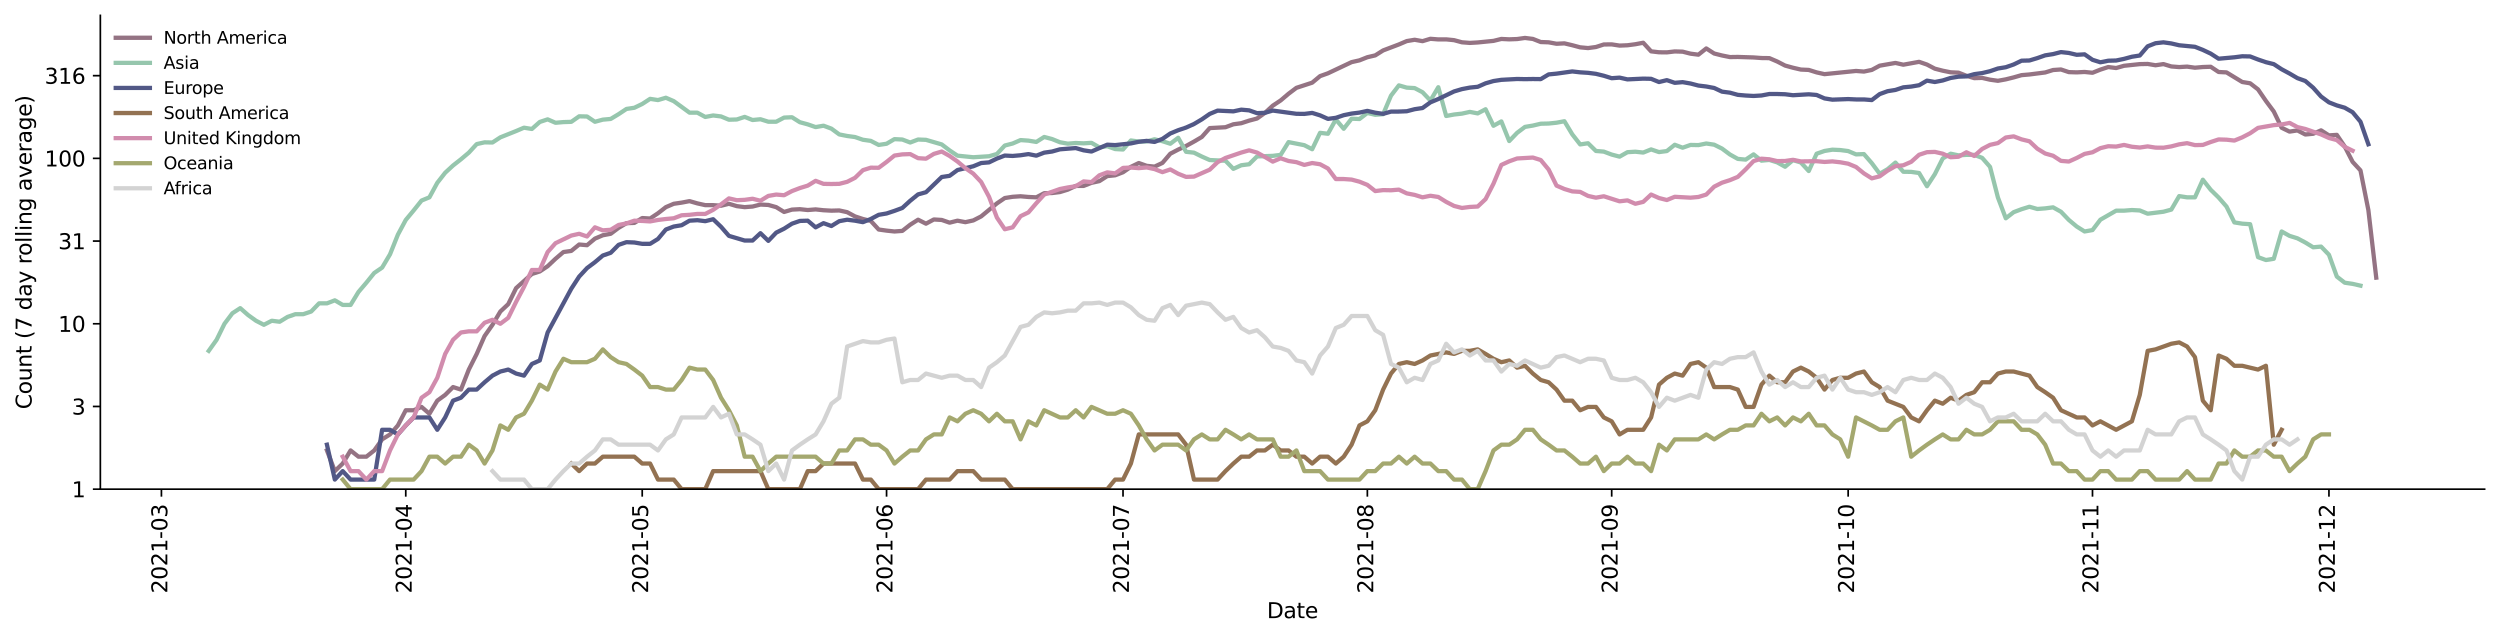<?xml version="1.0" encoding="utf-8" standalone="no"?>
<!DOCTYPE svg PUBLIC "-//W3C//DTD SVG 1.1//EN"
  "http://www.w3.org/Graphics/SVG/1.1/DTD/svg11.dtd">
<svg height="298.621pt" version="1.1" viewBox="0 0 1170.166 298.621" width="1170.166pt" xmlns="http://www.w3.org/2000/svg" xmlns:xlink="http://www.w3.org/1999/xlink">
 <defs>
  <style type="text/css">*{stroke-linecap:butt;stroke-linejoin:round;}</style>
 </defs>
 <g id="figure_1">
  <g id="patch_1">
   <path d="M 0 298.621 
L 1170.166 298.621 
L 1170.166 0 
L 0 0 
z
" style="fill:#ffffff;"/>
  </g>
  <g id="axes_1">
   <g id="patch_2">
    <path d="M 46.966 228.96 
L 1162.966 228.96 
L 1162.966 7.2 
L 46.966 7.2 
z
" style="fill:#ffffff;"/>
   </g>
   <g id="matplotlib.axis_1">
    <g id="xtick_1">
     <g id="line2d_1">
      <defs>
       <path d="M 0 0 
L 0 3.5 
" id="m9a0ddc57cc" style="stroke:#000000;stroke-width:0.8;"/>
      </defs>
      <g>
       <use style="stroke:#000000;stroke-width:0.8;" x="75.557" xlink:href="#m9a0ddc57cc" y="228.96"/>
      </g>
     </g>
     <g id="text_1">
      <!-- 2021-03 -->
      <g transform="translate(78.317 277.743)rotate(-90)scale(0.1 -0.1)">
       <defs>
        <path d="M 1228 531 
L 3431 531 
L 3431 0 
L 469 0 
L 469 531 
Q 828 903 1448 1529 
Q 2069 2156 2228 2338 
Q 2531 2678 2651 2914 
Q 2772 3150 2772 3378 
Q 2772 3750 2511 3984 
Q 2250 4219 1831 4219 
Q 1534 4219 1204 4116 
Q 875 4013 500 3803 
L 500 4441 
Q 881 4594 1212 4672 
Q 1544 4750 1819 4750 
Q 2544 4750 2975 4387 
Q 3406 4025 3406 3419 
Q 3406 3131 3298 2873 
Q 3191 2616 2906 2266 
Q 2828 2175 2409 1742 
Q 1991 1309 1228 531 
z
" id="DejaVuSans-32" transform="scale(0.016)"/>
        <path d="M 2034 4250 
Q 1547 4250 1301 3770 
Q 1056 3291 1056 2328 
Q 1056 1369 1301 889 
Q 1547 409 2034 409 
Q 2525 409 2770 889 
Q 3016 1369 3016 2328 
Q 3016 3291 2770 3770 
Q 2525 4250 2034 4250 
z
M 2034 4750 
Q 2819 4750 3233 4129 
Q 3647 3509 3647 2328 
Q 3647 1150 3233 529 
Q 2819 -91 2034 -91 
Q 1250 -91 836 529 
Q 422 1150 422 2328 
Q 422 3509 836 4129 
Q 1250 4750 2034 4750 
z
" id="DejaVuSans-30" transform="scale(0.016)"/>
        <path d="M 794 531 
L 1825 531 
L 1825 4091 
L 703 3866 
L 703 4441 
L 1819 4666 
L 2450 4666 
L 2450 531 
L 3481 531 
L 3481 0 
L 794 0 
L 794 531 
z
" id="DejaVuSans-31" transform="scale(0.016)"/>
        <path d="M 313 2009 
L 1997 2009 
L 1997 1497 
L 313 1497 
L 313 2009 
z
" id="DejaVuSans-2d" transform="scale(0.016)"/>
        <path d="M 2597 2516 
Q 3050 2419 3304 2112 
Q 3559 1806 3559 1356 
Q 3559 666 3084 287 
Q 2609 -91 1734 -91 
Q 1441 -91 1130 -33 
Q 819 25 488 141 
L 488 750 
Q 750 597 1062 519 
Q 1375 441 1716 441 
Q 2309 441 2620 675 
Q 2931 909 2931 1356 
Q 2931 1769 2642 2001 
Q 2353 2234 1838 2234 
L 1294 2234 
L 1294 2753 
L 1863 2753 
Q 2328 2753 2575 2939 
Q 2822 3125 2822 3475 
Q 2822 3834 2567 4026 
Q 2313 4219 1838 4219 
Q 1578 4219 1281 4162 
Q 984 4106 628 3988 
L 628 4550 
Q 988 4650 1302 4700 
Q 1616 4750 1894 4750 
Q 2613 4750 3031 4423 
Q 3450 4097 3450 3541 
Q 3450 3153 3228 2886 
Q 3006 2619 2597 2516 
z
" id="DejaVuSans-33" transform="scale(0.016)"/>
       </defs>
       <use xlink:href="#DejaVuSans-32"/>
       <use x="63.623" xlink:href="#DejaVuSans-30"/>
       <use x="127.246" xlink:href="#DejaVuSans-32"/>
       <use x="190.869" xlink:href="#DejaVuSans-31"/>
       <use x="254.492" xlink:href="#DejaVuSans-2d"/>
       <use x="290.576" xlink:href="#DejaVuSans-30"/>
       <use x="354.199" xlink:href="#DejaVuSans-33"/>
      </g>
     </g>
    </g>
    <g id="xtick_2">
     <g id="line2d_2">
      <g>
       <use style="stroke:#000000;stroke-width:0.8;" x="189.924" xlink:href="#m9a0ddc57cc" y="228.96"/>
      </g>
     </g>
     <g id="text_2">
      <!-- 2021-04 -->
      <g transform="translate(192.684 277.743)rotate(-90)scale(0.1 -0.1)">
       <defs>
        <path d="M 2419 4116 
L 825 1625 
L 2419 1625 
L 2419 4116 
z
M 2253 4666 
L 3047 4666 
L 3047 1625 
L 3713 1625 
L 3713 1100 
L 3047 1100 
L 3047 0 
L 2419 0 
L 2419 1100 
L 313 1100 
L 313 1709 
L 2253 4666 
z
" id="DejaVuSans-34" transform="scale(0.016)"/>
       </defs>
       <use xlink:href="#DejaVuSans-32"/>
       <use x="63.623" xlink:href="#DejaVuSans-30"/>
       <use x="127.246" xlink:href="#DejaVuSans-32"/>
       <use x="190.869" xlink:href="#DejaVuSans-31"/>
       <use x="254.492" xlink:href="#DejaVuSans-2d"/>
       <use x="290.576" xlink:href="#DejaVuSans-30"/>
       <use x="354.199" xlink:href="#DejaVuSans-34"/>
      </g>
     </g>
    </g>
    <g id="xtick_3">
     <g id="line2d_3">
      <g>
       <use style="stroke:#000000;stroke-width:0.8;" x="300.602" xlink:href="#m9a0ddc57cc" y="228.96"/>
      </g>
     </g>
     <g id="text_3">
      <!-- 2021-05 -->
      <g transform="translate(303.361 277.743)rotate(-90)scale(0.1 -0.1)">
       <defs>
        <path d="M 691 4666 
L 3169 4666 
L 3169 4134 
L 1269 4134 
L 1269 2991 
Q 1406 3038 1543 3061 
Q 1681 3084 1819 3084 
Q 2600 3084 3056 2656 
Q 3513 2228 3513 1497 
Q 3513 744 3044 326 
Q 2575 -91 1722 -91 
Q 1428 -91 1123 -41 
Q 819 9 494 109 
L 494 744 
Q 775 591 1075 516 
Q 1375 441 1709 441 
Q 2250 441 2565 725 
Q 2881 1009 2881 1497 
Q 2881 1984 2565 2268 
Q 2250 2553 1709 2553 
Q 1456 2553 1204 2497 
Q 953 2441 691 2322 
L 691 4666 
z
" id="DejaVuSans-35" transform="scale(0.016)"/>
       </defs>
       <use xlink:href="#DejaVuSans-32"/>
       <use x="63.623" xlink:href="#DejaVuSans-30"/>
       <use x="127.246" xlink:href="#DejaVuSans-32"/>
       <use x="190.869" xlink:href="#DejaVuSans-31"/>
       <use x="254.492" xlink:href="#DejaVuSans-2d"/>
       <use x="290.576" xlink:href="#DejaVuSans-30"/>
       <use x="354.199" xlink:href="#DejaVuSans-35"/>
      </g>
     </g>
    </g>
    <g id="xtick_4">
     <g id="line2d_4">
      <g>
       <use style="stroke:#000000;stroke-width:0.8;" x="414.969" xlink:href="#m9a0ddc57cc" y="228.96"/>
      </g>
     </g>
     <g id="text_4">
      <!-- 2021-06 -->
      <g transform="translate(417.728 277.743)rotate(-90)scale(0.1 -0.1)">
       <defs>
        <path d="M 2113 2584 
Q 1688 2584 1439 2293 
Q 1191 2003 1191 1497 
Q 1191 994 1439 701 
Q 1688 409 2113 409 
Q 2538 409 2786 701 
Q 3034 994 3034 1497 
Q 3034 2003 2786 2293 
Q 2538 2584 2113 2584 
z
M 3366 4563 
L 3366 3988 
Q 3128 4100 2886 4159 
Q 2644 4219 2406 4219 
Q 1781 4219 1451 3797 
Q 1122 3375 1075 2522 
Q 1259 2794 1537 2939 
Q 1816 3084 2150 3084 
Q 2853 3084 3261 2657 
Q 3669 2231 3669 1497 
Q 3669 778 3244 343 
Q 2819 -91 2113 -91 
Q 1303 -91 875 529 
Q 447 1150 447 2328 
Q 447 3434 972 4092 
Q 1497 4750 2381 4750 
Q 2619 4750 2861 4703 
Q 3103 4656 3366 4563 
z
" id="DejaVuSans-36" transform="scale(0.016)"/>
       </defs>
       <use xlink:href="#DejaVuSans-32"/>
       <use x="63.623" xlink:href="#DejaVuSans-30"/>
       <use x="127.246" xlink:href="#DejaVuSans-32"/>
       <use x="190.869" xlink:href="#DejaVuSans-31"/>
       <use x="254.492" xlink:href="#DejaVuSans-2d"/>
       <use x="290.576" xlink:href="#DejaVuSans-30"/>
       <use x="354.199" xlink:href="#DejaVuSans-36"/>
      </g>
     </g>
    </g>
    <g id="xtick_5">
     <g id="line2d_5">
      <g>
       <use style="stroke:#000000;stroke-width:0.8;" x="525.647" xlink:href="#m9a0ddc57cc" y="228.96"/>
      </g>
     </g>
     <g id="text_5">
      <!-- 2021-07 -->
      <g transform="translate(528.406 277.743)rotate(-90)scale(0.1 -0.1)">
       <defs>
        <path d="M 525 4666 
L 3525 4666 
L 3525 4397 
L 1831 0 
L 1172 0 
L 2766 4134 
L 525 4134 
L 525 4666 
z
" id="DejaVuSans-37" transform="scale(0.016)"/>
       </defs>
       <use xlink:href="#DejaVuSans-32"/>
       <use x="63.623" xlink:href="#DejaVuSans-30"/>
       <use x="127.246" xlink:href="#DejaVuSans-32"/>
       <use x="190.869" xlink:href="#DejaVuSans-31"/>
       <use x="254.492" xlink:href="#DejaVuSans-2d"/>
       <use x="290.576" xlink:href="#DejaVuSans-30"/>
       <use x="354.199" xlink:href="#DejaVuSans-37"/>
      </g>
     </g>
    </g>
    <g id="xtick_6">
     <g id="line2d_6">
      <g>
       <use style="stroke:#000000;stroke-width:0.8;" x="640.014" xlink:href="#m9a0ddc57cc" y="228.96"/>
      </g>
     </g>
     <g id="text_6">
      <!-- 2021-08 -->
      <g transform="translate(642.773 277.743)rotate(-90)scale(0.1 -0.1)">
       <defs>
        <path d="M 2034 2216 
Q 1584 2216 1326 1975 
Q 1069 1734 1069 1313 
Q 1069 891 1326 650 
Q 1584 409 2034 409 
Q 2484 409 2743 651 
Q 3003 894 3003 1313 
Q 3003 1734 2745 1975 
Q 2488 2216 2034 2216 
z
M 1403 2484 
Q 997 2584 770 2862 
Q 544 3141 544 3541 
Q 544 4100 942 4425 
Q 1341 4750 2034 4750 
Q 2731 4750 3128 4425 
Q 3525 4100 3525 3541 
Q 3525 3141 3298 2862 
Q 3072 2584 2669 2484 
Q 3125 2378 3379 2068 
Q 3634 1759 3634 1313 
Q 3634 634 3220 271 
Q 2806 -91 2034 -91 
Q 1263 -91 848 271 
Q 434 634 434 1313 
Q 434 1759 690 2068 
Q 947 2378 1403 2484 
z
M 1172 3481 
Q 1172 3119 1398 2916 
Q 1625 2713 2034 2713 
Q 2441 2713 2670 2916 
Q 2900 3119 2900 3481 
Q 2900 3844 2670 4047 
Q 2441 4250 2034 4250 
Q 1625 4250 1398 4047 
Q 1172 3844 1172 3481 
z
" id="DejaVuSans-38" transform="scale(0.016)"/>
       </defs>
       <use xlink:href="#DejaVuSans-32"/>
       <use x="63.623" xlink:href="#DejaVuSans-30"/>
       <use x="127.246" xlink:href="#DejaVuSans-32"/>
       <use x="190.869" xlink:href="#DejaVuSans-31"/>
       <use x="254.492" xlink:href="#DejaVuSans-2d"/>
       <use x="290.576" xlink:href="#DejaVuSans-30"/>
       <use x="354.199" xlink:href="#DejaVuSans-38"/>
      </g>
     </g>
    </g>
    <g id="xtick_7">
     <g id="line2d_7">
      <g>
       <use style="stroke:#000000;stroke-width:0.8;" x="754.381" xlink:href="#m9a0ddc57cc" y="228.96"/>
      </g>
     </g>
     <g id="text_7">
      <!-- 2021-09 -->
      <g transform="translate(757.14 277.743)rotate(-90)scale(0.1 -0.1)">
       <defs>
        <path d="M 703 97 
L 703 672 
Q 941 559 1184 500 
Q 1428 441 1663 441 
Q 2288 441 2617 861 
Q 2947 1281 2994 2138 
Q 2813 1869 2534 1725 
Q 2256 1581 1919 1581 
Q 1219 1581 811 2004 
Q 403 2428 403 3163 
Q 403 3881 828 4315 
Q 1253 4750 1959 4750 
Q 2769 4750 3195 4129 
Q 3622 3509 3622 2328 
Q 3622 1225 3098 567 
Q 2575 -91 1691 -91 
Q 1453 -91 1209 -44 
Q 966 3 703 97 
z
M 1959 2075 
Q 2384 2075 2632 2365 
Q 2881 2656 2881 3163 
Q 2881 3666 2632 3958 
Q 2384 4250 1959 4250 
Q 1534 4250 1286 3958 
Q 1038 3666 1038 3163 
Q 1038 2656 1286 2365 
Q 1534 2075 1959 2075 
z
" id="DejaVuSans-39" transform="scale(0.016)"/>
       </defs>
       <use xlink:href="#DejaVuSans-32"/>
       <use x="63.623" xlink:href="#DejaVuSans-30"/>
       <use x="127.246" xlink:href="#DejaVuSans-32"/>
       <use x="190.869" xlink:href="#DejaVuSans-31"/>
       <use x="254.492" xlink:href="#DejaVuSans-2d"/>
       <use x="290.576" xlink:href="#DejaVuSans-30"/>
       <use x="354.199" xlink:href="#DejaVuSans-39"/>
      </g>
     </g>
    </g>
    <g id="xtick_8">
     <g id="line2d_8">
      <g>
       <use style="stroke:#000000;stroke-width:0.8;" x="865.058" xlink:href="#m9a0ddc57cc" y="228.96"/>
      </g>
     </g>
     <g id="text_8">
      <!-- 2021-10 -->
      <g transform="translate(867.818 277.743)rotate(-90)scale(0.1 -0.1)">
       <use xlink:href="#DejaVuSans-32"/>
       <use x="63.623" xlink:href="#DejaVuSans-30"/>
       <use x="127.246" xlink:href="#DejaVuSans-32"/>
       <use x="190.869" xlink:href="#DejaVuSans-31"/>
       <use x="254.492" xlink:href="#DejaVuSans-2d"/>
       <use x="290.576" xlink:href="#DejaVuSans-31"/>
       <use x="354.199" xlink:href="#DejaVuSans-30"/>
      </g>
     </g>
    </g>
    <g id="xtick_9">
     <g id="line2d_9">
      <g>
       <use style="stroke:#000000;stroke-width:0.8;" x="979.425" xlink:href="#m9a0ddc57cc" y="228.96"/>
      </g>
     </g>
     <g id="text_9">
      <!-- 2021-11 -->
      <g transform="translate(982.185 277.743)rotate(-90)scale(0.1 -0.1)">
       <use xlink:href="#DejaVuSans-32"/>
       <use x="63.623" xlink:href="#DejaVuSans-30"/>
       <use x="127.246" xlink:href="#DejaVuSans-32"/>
       <use x="190.869" xlink:href="#DejaVuSans-31"/>
       <use x="254.492" xlink:href="#DejaVuSans-2d"/>
       <use x="290.576" xlink:href="#DejaVuSans-31"/>
       <use x="354.199" xlink:href="#DejaVuSans-31"/>
      </g>
     </g>
    </g>
    <g id="xtick_10">
     <g id="line2d_10">
      <g>
       <use style="stroke:#000000;stroke-width:0.8;" x="1090.103" xlink:href="#m9a0ddc57cc" y="228.96"/>
      </g>
     </g>
     <g id="text_10">
      <!-- 2021-12 -->
      <g transform="translate(1092.862 277.743)rotate(-90)scale(0.1 -0.1)">
       <use xlink:href="#DejaVuSans-32"/>
       <use x="63.623" xlink:href="#DejaVuSans-30"/>
       <use x="127.246" xlink:href="#DejaVuSans-32"/>
       <use x="190.869" xlink:href="#DejaVuSans-31"/>
       <use x="254.492" xlink:href="#DejaVuSans-2d"/>
       <use x="290.576" xlink:href="#DejaVuSans-31"/>
       <use x="354.199" xlink:href="#DejaVuSans-32"/>
      </g>
     </g>
    </g>
    <g id="text_11">
     <!-- Date -->
     <g transform="translate(593.015 289.341)scale(0.1 -0.1)">
      <defs>
       <path d="M 1259 4147 
L 1259 519 
L 2022 519 
Q 2988 519 3436 956 
Q 3884 1394 3884 2338 
Q 3884 3275 3436 3711 
Q 2988 4147 2022 4147 
L 1259 4147 
z
M 628 4666 
L 1925 4666 
Q 3281 4666 3915 4102 
Q 4550 3538 4550 2338 
Q 4550 1131 3912 565 
Q 3275 0 1925 0 
L 628 0 
L 628 4666 
z
" id="DejaVuSans-44" transform="scale(0.016)"/>
       <path d="M 2194 1759 
Q 1497 1759 1228 1600 
Q 959 1441 959 1056 
Q 959 750 1161 570 
Q 1363 391 1709 391 
Q 2188 391 2477 730 
Q 2766 1069 2766 1631 
L 2766 1759 
L 2194 1759 
z
M 3341 1997 
L 3341 0 
L 2766 0 
L 2766 531 
Q 2569 213 2275 61 
Q 1981 -91 1556 -91 
Q 1019 -91 701 211 
Q 384 513 384 1019 
Q 384 1609 779 1909 
Q 1175 2209 1959 2209 
L 2766 2209 
L 2766 2266 
Q 2766 2663 2505 2880 
Q 2244 3097 1772 3097 
Q 1472 3097 1187 3025 
Q 903 2953 641 2809 
L 641 3341 
Q 956 3463 1253 3523 
Q 1550 3584 1831 3584 
Q 2591 3584 2966 3190 
Q 3341 2797 3341 1997 
z
" id="DejaVuSans-61" transform="scale(0.016)"/>
       <path d="M 1172 4494 
L 1172 3500 
L 2356 3500 
L 2356 3053 
L 1172 3053 
L 1172 1153 
Q 1172 725 1289 603 
Q 1406 481 1766 481 
L 2356 481 
L 2356 0 
L 1766 0 
Q 1100 0 847 248 
Q 594 497 594 1153 
L 594 3053 
L 172 3053 
L 172 3500 
L 594 3500 
L 594 4494 
L 1172 4494 
z
" id="DejaVuSans-74" transform="scale(0.016)"/>
       <path d="M 3597 1894 
L 3597 1613 
L 953 1613 
Q 991 1019 1311 708 
Q 1631 397 2203 397 
Q 2534 397 2845 478 
Q 3156 559 3463 722 
L 3463 178 
Q 3153 47 2828 -22 
Q 2503 -91 2169 -91 
Q 1331 -91 842 396 
Q 353 884 353 1716 
Q 353 2575 817 3079 
Q 1281 3584 2069 3584 
Q 2775 3584 3186 3129 
Q 3597 2675 3597 1894 
z
M 3022 2063 
Q 3016 2534 2758 2815 
Q 2500 3097 2075 3097 
Q 1594 3097 1305 2825 
Q 1016 2553 972 2059 
L 3022 2063 
z
" id="DejaVuSans-65" transform="scale(0.016)"/>
      </defs>
      <use xlink:href="#DejaVuSans-44"/>
      <use x="77.002" xlink:href="#DejaVuSans-61"/>
      <use x="138.281" xlink:href="#DejaVuSans-74"/>
      <use x="177.49" xlink:href="#DejaVuSans-65"/>
     </g>
    </g>
   </g>
   <g id="matplotlib.axis_2">
    <g id="ytick_1">
     <g id="line2d_11">
      <defs>
       <path d="M 0 0 
L -3.5 0 
" id="m74d56780b6" style="stroke:#000000;stroke-width:0.8;"/>
      </defs>
      <g>
       <use style="stroke:#000000;stroke-width:0.8;" x="46.966" xlink:href="#m74d56780b6" y="228.96"/>
      </g>
     </g>
     <g id="text_12">
      <!-- 1 -->
      <g transform="translate(33.603 232.759)scale(0.1 -0.1)">
       <use xlink:href="#DejaVuSans-31"/>
      </g>
     </g>
    </g>
    <g id="ytick_2">
     <g id="line2d_12">
      <g>
       <use style="stroke:#000000;stroke-width:0.8;" x="46.966" xlink:href="#m74d56780b6" y="190.252"/>
      </g>
     </g>
     <g id="text_13">
      <!-- 3 -->
      <g transform="translate(33.603 194.051)scale(0.1 -0.1)">
       <use xlink:href="#DejaVuSans-33"/>
      </g>
     </g>
    </g>
    <g id="ytick_3">
     <g id="line2d_13">
      <g>
       <use style="stroke:#000000;stroke-width:0.8;" x="46.966" xlink:href="#m74d56780b6" y="151.544"/>
      </g>
     </g>
     <g id="text_14">
      <!-- 10 -->
      <g transform="translate(27.241 155.343)scale(0.1 -0.1)">
       <use xlink:href="#DejaVuSans-31"/>
       <use x="63.623" xlink:href="#DejaVuSans-30"/>
      </g>
     </g>
    </g>
    <g id="ytick_4">
     <g id="line2d_14">
      <g>
       <use style="stroke:#000000;stroke-width:0.8;" x="46.966" xlink:href="#m74d56780b6" y="112.836"/>
      </g>
     </g>
     <g id="text_15">
      <!-- 31 -->
      <g transform="translate(27.241 116.635)scale(0.1 -0.1)">
       <use xlink:href="#DejaVuSans-33"/>
       <use x="63.623" xlink:href="#DejaVuSans-31"/>
      </g>
     </g>
    </g>
    <g id="ytick_5">
     <g id="line2d_15">
      <g>
       <use style="stroke:#000000;stroke-width:0.8;" x="46.966" xlink:href="#m74d56780b6" y="74.128"/>
      </g>
     </g>
     <g id="text_16">
      <!-- 100 -->
      <g transform="translate(20.878 77.927)scale(0.1 -0.1)">
       <use xlink:href="#DejaVuSans-31"/>
       <use x="63.623" xlink:href="#DejaVuSans-30"/>
       <use x="127.246" xlink:href="#DejaVuSans-30"/>
      </g>
     </g>
    </g>
    <g id="ytick_6">
     <g id="line2d_16">
      <g>
       <use style="stroke:#000000;stroke-width:0.8;" x="46.966" xlink:href="#m74d56780b6" y="35.42"/>
      </g>
     </g>
     <g id="text_17">
      <!-- 316 -->
      <g transform="translate(20.878 39.219)scale(0.1 -0.1)">
       <use xlink:href="#DejaVuSans-33"/>
       <use x="63.623" xlink:href="#DejaVuSans-31"/>
       <use x="127.246" xlink:href="#DejaVuSans-36"/>
      </g>
     </g>
    </g>
    <g id="text_18">
     <!-- Count (7 day rolling average) -->
     <g transform="translate(14.798 191.548)rotate(-90)scale(0.1 -0.1)">
      <defs>
       <path d="M 4122 4306 
L 4122 3641 
Q 3803 3938 3442 4084 
Q 3081 4231 2675 4231 
Q 1875 4231 1450 3742 
Q 1025 3253 1025 2328 
Q 1025 1406 1450 917 
Q 1875 428 2675 428 
Q 3081 428 3442 575 
Q 3803 722 4122 1019 
L 4122 359 
Q 3791 134 3420 21 
Q 3050 -91 2638 -91 
Q 1578 -91 968 557 
Q 359 1206 359 2328 
Q 359 3453 968 4101 
Q 1578 4750 2638 4750 
Q 3056 4750 3426 4639 
Q 3797 4528 4122 4306 
z
" id="DejaVuSans-43" transform="scale(0.016)"/>
       <path d="M 1959 3097 
Q 1497 3097 1228 2736 
Q 959 2375 959 1747 
Q 959 1119 1226 758 
Q 1494 397 1959 397 
Q 2419 397 2687 759 
Q 2956 1122 2956 1747 
Q 2956 2369 2687 2733 
Q 2419 3097 1959 3097 
z
M 1959 3584 
Q 2709 3584 3137 3096 
Q 3566 2609 3566 1747 
Q 3566 888 3137 398 
Q 2709 -91 1959 -91 
Q 1206 -91 779 398 
Q 353 888 353 1747 
Q 353 2609 779 3096 
Q 1206 3584 1959 3584 
z
" id="DejaVuSans-6f" transform="scale(0.016)"/>
       <path d="M 544 1381 
L 544 3500 
L 1119 3500 
L 1119 1403 
Q 1119 906 1312 657 
Q 1506 409 1894 409 
Q 2359 409 2629 706 
Q 2900 1003 2900 1516 
L 2900 3500 
L 3475 3500 
L 3475 0 
L 2900 0 
L 2900 538 
Q 2691 219 2414 64 
Q 2138 -91 1772 -91 
Q 1169 -91 856 284 
Q 544 659 544 1381 
z
M 1991 3584 
L 1991 3584 
z
" id="DejaVuSans-75" transform="scale(0.016)"/>
       <path d="M 3513 2113 
L 3513 0 
L 2938 0 
L 2938 2094 
Q 2938 2591 2744 2837 
Q 2550 3084 2163 3084 
Q 1697 3084 1428 2787 
Q 1159 2491 1159 1978 
L 1159 0 
L 581 0 
L 581 3500 
L 1159 3500 
L 1159 2956 
Q 1366 3272 1645 3428 
Q 1925 3584 2291 3584 
Q 2894 3584 3203 3211 
Q 3513 2838 3513 2113 
z
" id="DejaVuSans-6e" transform="scale(0.016)"/>
       <path id="DejaVuSans-20" transform="scale(0.016)"/>
       <path d="M 1984 4856 
Q 1566 4138 1362 3434 
Q 1159 2731 1159 2009 
Q 1159 1288 1364 580 
Q 1569 -128 1984 -844 
L 1484 -844 
Q 1016 -109 783 600 
Q 550 1309 550 2009 
Q 550 2706 781 3412 
Q 1013 4119 1484 4856 
L 1984 4856 
z
" id="DejaVuSans-28" transform="scale(0.016)"/>
       <path d="M 2906 2969 
L 2906 4863 
L 3481 4863 
L 3481 0 
L 2906 0 
L 2906 525 
Q 2725 213 2448 61 
Q 2172 -91 1784 -91 
Q 1150 -91 751 415 
Q 353 922 353 1747 
Q 353 2572 751 3078 
Q 1150 3584 1784 3584 
Q 2172 3584 2448 3432 
Q 2725 3281 2906 2969 
z
M 947 1747 
Q 947 1113 1208 752 
Q 1469 391 1925 391 
Q 2381 391 2643 752 
Q 2906 1113 2906 1747 
Q 2906 2381 2643 2742 
Q 2381 3103 1925 3103 
Q 1469 3103 1208 2742 
Q 947 2381 947 1747 
z
" id="DejaVuSans-64" transform="scale(0.016)"/>
       <path d="M 2059 -325 
Q 1816 -950 1584 -1140 
Q 1353 -1331 966 -1331 
L 506 -1331 
L 506 -850 
L 844 -850 
Q 1081 -850 1212 -737 
Q 1344 -625 1503 -206 
L 1606 56 
L 191 3500 
L 800 3500 
L 1894 763 
L 2988 3500 
L 3597 3500 
L 2059 -325 
z
" id="DejaVuSans-79" transform="scale(0.016)"/>
       <path d="M 2631 2963 
Q 2534 3019 2420 3045 
Q 2306 3072 2169 3072 
Q 1681 3072 1420 2755 
Q 1159 2438 1159 1844 
L 1159 0 
L 581 0 
L 581 3500 
L 1159 3500 
L 1159 2956 
Q 1341 3275 1631 3429 
Q 1922 3584 2338 3584 
Q 2397 3584 2469 3576 
Q 2541 3569 2628 3553 
L 2631 2963 
z
" id="DejaVuSans-72" transform="scale(0.016)"/>
       <path d="M 603 4863 
L 1178 4863 
L 1178 0 
L 603 0 
L 603 4863 
z
" id="DejaVuSans-6c" transform="scale(0.016)"/>
       <path d="M 603 3500 
L 1178 3500 
L 1178 0 
L 603 0 
L 603 3500 
z
M 603 4863 
L 1178 4863 
L 1178 4134 
L 603 4134 
L 603 4863 
z
" id="DejaVuSans-69" transform="scale(0.016)"/>
       <path d="M 2906 1791 
Q 2906 2416 2648 2759 
Q 2391 3103 1925 3103 
Q 1463 3103 1205 2759 
Q 947 2416 947 1791 
Q 947 1169 1205 825 
Q 1463 481 1925 481 
Q 2391 481 2648 825 
Q 2906 1169 2906 1791 
z
M 3481 434 
Q 3481 -459 3084 -895 
Q 2688 -1331 1869 -1331 
Q 1566 -1331 1297 -1286 
Q 1028 -1241 775 -1147 
L 775 -588 
Q 1028 -725 1275 -790 
Q 1522 -856 1778 -856 
Q 2344 -856 2625 -561 
Q 2906 -266 2906 331 
L 2906 616 
Q 2728 306 2450 153 
Q 2172 0 1784 0 
Q 1141 0 747 490 
Q 353 981 353 1791 
Q 353 2603 747 3093 
Q 1141 3584 1784 3584 
Q 2172 3584 2450 3431 
Q 2728 3278 2906 2969 
L 2906 3500 
L 3481 3500 
L 3481 434 
z
" id="DejaVuSans-67" transform="scale(0.016)"/>
       <path d="M 191 3500 
L 800 3500 
L 1894 563 
L 2988 3500 
L 3597 3500 
L 2284 0 
L 1503 0 
L 191 3500 
z
" id="DejaVuSans-76" transform="scale(0.016)"/>
       <path d="M 513 4856 
L 1013 4856 
Q 1481 4119 1714 3412 
Q 1947 2706 1947 2009 
Q 1947 1309 1714 600 
Q 1481 -109 1013 -844 
L 513 -844 
Q 928 -128 1133 580 
Q 1338 1288 1338 2009 
Q 1338 2731 1133 3434 
Q 928 4138 513 4856 
z
" id="DejaVuSans-29" transform="scale(0.016)"/>
      </defs>
      <use xlink:href="#DejaVuSans-43"/>
      <use x="69.824" xlink:href="#DejaVuSans-6f"/>
      <use x="131.006" xlink:href="#DejaVuSans-75"/>
      <use x="194.385" xlink:href="#DejaVuSans-6e"/>
      <use x="257.764" xlink:href="#DejaVuSans-74"/>
      <use x="296.973" xlink:href="#DejaVuSans-20"/>
      <use x="328.76" xlink:href="#DejaVuSans-28"/>
      <use x="367.773" xlink:href="#DejaVuSans-37"/>
      <use x="431.396" xlink:href="#DejaVuSans-20"/>
      <use x="463.184" xlink:href="#DejaVuSans-64"/>
      <use x="526.66" xlink:href="#DejaVuSans-61"/>
      <use x="587.939" xlink:href="#DejaVuSans-79"/>
      <use x="647.119" xlink:href="#DejaVuSans-20"/>
      <use x="678.906" xlink:href="#DejaVuSans-72"/>
      <use x="717.77" xlink:href="#DejaVuSans-6f"/>
      <use x="778.951" xlink:href="#DejaVuSans-6c"/>
      <use x="806.734" xlink:href="#DejaVuSans-6c"/>
      <use x="834.518" xlink:href="#DejaVuSans-69"/>
      <use x="862.301" xlink:href="#DejaVuSans-6e"/>
      <use x="925.68" xlink:href="#DejaVuSans-67"/>
      <use x="989.156" xlink:href="#DejaVuSans-20"/>
      <use x="1020.943" xlink:href="#DejaVuSans-61"/>
      <use x="1082.223" xlink:href="#DejaVuSans-76"/>
      <use x="1141.402" xlink:href="#DejaVuSans-65"/>
      <use x="1202.926" xlink:href="#DejaVuSans-72"/>
      <use x="1244.039" xlink:href="#DejaVuSans-61"/>
      <use x="1305.318" xlink:href="#DejaVuSans-67"/>
      <use x="1368.795" xlink:href="#DejaVuSans-65"/>
      <use x="1430.318" xlink:href="#DejaVuSans-29"/>
     </g>
    </g>
   </g>
   <g id="line2d_17">
    <path clip-path="url(#p77b3983a39)" d="M 153.032 210.838 
L 156.721 220.51 
L 160.41 216.968 
L 164.1 210.838 
L 167.789 213.764 
L 171.478 213.764 
L 175.167 210.838 
L 178.857 205.655 
L 182.546 203.336 
L 186.235 199.128 
L 189.924 192.023 
L 193.614 192.023 
L 197.303 190.459 
L 200.992 193.664 
L 204.681 187.534 
L 208.371 184.843 
L 212.06 181.171 
L 215.749 182.351 
L 219.438 172.98 
L 223.128 165.66 
L 226.817 157.292 
L 230.506 152.028 
L 234.195 145.817 
L 237.885 142.356 
L 241.574 134.853 
L 248.952 128.24 
L 252.642 127.06 
L 256.331 124.601 
L 260.02 121.124 
L 263.709 117.972 
L 267.399 117.446 
L 271.088 114.448 
L 274.777 114.768 
L 278.466 111.695 
L 282.156 110.118 
L 285.845 109.425 
L 289.534 106.66 
L 293.223 104.458 
L 296.913 104.34 
L 300.602 102.06 
L 304.291 102.281 
L 307.981 99.821 
L 311.67 96.956 
L 315.359 95.383 
L 319.048 94.845 
L 322.738 94.141 
L 326.427 95.203 
L 330.116 96.022 
L 333.805 96.022 
L 337.495 96.299 
L 341.184 95.383 
L 344.873 96.486 
L 348.562 96.956 
L 352.252 96.673 
L 355.941 95.747 
L 359.63 95.93 
L 363.319 96.956 
L 367.009 99.208 
L 370.698 98.112 
L 374.387 97.916 
L 378.076 98.309 
L 381.766 98.014 
L 385.455 98.407 
L 389.144 98.606 
L 392.833 98.506 
L 396.523 99.309 
L 400.212 101.297 
L 403.901 102.504 
L 407.59 103.409 
L 411.28 107.427 
L 414.969 107.948 
L 418.658 108.344 
L 422.347 108.08 
L 426.037 105.176 
L 429.726 102.84 
L 433.415 104.696 
L 437.104 102.728 
L 440.794 102.953 
L 444.483 104.222 
L 448.172 103.295 
L 451.861 103.988 
L 455.551 103.181 
L 459.24 101.297 
L 466.619 95.203 
L 470.308 92.692 
L 473.997 92.113 
L 477.686 91.868 
L 481.376 92.195 
L 485.065 92.36 
L 488.754 90.434 
L 492.443 90.356 
L 496.133 89.892 
L 499.822 88.76 
L 503.511 87.024 
L 507.2 87.024 
L 510.89 85.576 
L 514.579 84.775 
L 518.268 82.42 
L 521.957 82.053 
L 525.647 80.625 
L 529.336 78.1 
L 533.025 76.311 
L 536.714 77.617 
L 540.404 77.992 
L 544.093 76.26 
L 547.782 71.943 
L 551.471 70.019 
L 555.161 68.32 
L 558.85 66.282 
L 562.539 64.11 
L 566.228 59.956 
L 573.607 59.549 
L 577.296 58.176 
L 580.985 57.672 
L 584.675 56.458 
L 588.364 55.478 
L 592.053 52.853 
L 595.742 49.459 
L 599.432 47.013 
L 603.121 43.883 
L 606.81 41.109 
L 614.189 38.698 
L 617.878 35.627 
L 621.567 34.309 
L 632.635 29.08 
L 636.324 28.247 
L 640.014 26.783 
L 643.703 25.925 
L 647.392 23.602 
L 654.771 20.804 
L 658.46 19.229 
L 662.149 18.615 
L 665.838 19.266 
L 669.528 18.158 
L 673.217 18.45 
L 676.906 18.431 
L 680.595 18.8 
L 684.285 19.797 
L 687.974 20.084 
L 691.663 19.873 
L 699.042 19.135 
L 702.731 18.23 
L 706.42 18.413 
L 710.109 18.276 
L 713.799 17.76 
L 717.488 18.221 
L 721.177 19.673 
L 724.866 19.806 
L 728.556 20.481 
L 732.245 20.297 
L 735.934 21.17 
L 739.623 22.159 
L 743.313 22.498 
L 747.002 22.005 
L 750.691 20.814 
L 754.381 20.775 
L 758.07 21.339 
L 761.759 21.19 
L 765.448 20.706 
L 769.138 20.007 
L 772.827 24.032 
L 776.516 24.468 
L 780.205 24.512 
L 783.895 24.075 
L 787.584 24.184 
L 791.273 25.121 
L 794.962 25.594 
L 798.652 22.674 
L 802.341 25.043 
L 806.03 25.97 
L 809.719 26.712 
L 813.409 26.654 
L 820.787 26.889 
L 824.476 27.161 
L 828.166 27.208 
L 831.855 28.792 
L 835.544 30.69 
L 839.233 31.708 
L 842.923 32.562 
L 846.612 32.73 
L 850.301 33.885 
L 853.99 34.708 
L 868.747 33.21 
L 872.437 33.496 
L 876.126 32.73 
L 879.815 30.743 
L 887.194 29.459 
L 890.883 30.283 
L 898.261 28.942 
L 901.951 30.218 
L 905.64 32.146 
L 909.329 33.096 
L 913.019 33.842 
L 916.708 34.016 
L 920.397 35.46 
L 924.086 36.573 
L 927.776 36.463 
L 931.465 37.304 
L 935.154 37.822 
L 938.843 37.143 
L 942.533 36.229 
L 946.222 35.172 
L 949.911 34.857 
L 957.29 33.914 
L 960.979 32.772 
L 964.668 32.52 
L 968.357 33.755 
L 972.047 33.871 
L 975.736 33.683 
L 979.425 34.06 
L 983.114 32.59 
L 986.804 31.383 
L 990.493 31.844 
L 994.182 30.796 
L 1001.561 30.011 
L 1005.25 29.933 
L 1008.939 30.545 
L 1012.628 29.998 
L 1016.318 31.102 
L 1020.007 31.397 
L 1023.696 31.182 
L 1027.385 31.695 
L 1031.075 31.37 
L 1034.764 31.249 
L 1038.453 33.697 
L 1042.142 33.885 
L 1049.521 38.381 
L 1053.21 38.983 
L 1056.9 41.837 
L 1060.589 47.229 
L 1064.278 52.196 
L 1067.967 59.799 
L 1071.657 61.603 
L 1075.346 61.045 
L 1079.035 62.953 
L 1082.724 62.61 
L 1086.414 61.012 
L 1090.103 63.369 
L 1093.792 63.126 
L 1097.481 68.563 
L 1101.171 75.752 
L 1104.86 79.762 
L 1108.549 98.309 
L 1112.238 129.964 
L 1112.238 129.964 
" style="fill:none;stroke:#947383;stroke-linecap:square;stroke-width:2;"/>
   </g>
   <g id="line2d_18">
    <path clip-path="url(#p77b3983a39)" d="M 97.693 164.229 
L 101.382 159.046 
L 105.071 151.544 
L 108.761 146.637 
L 112.45 144.234 
L 116.139 147.478 
L 119.828 150.133 
L 123.518 152.028 
L 127.207 150.133 
L 130.896 150.597 
L 134.585 148.34 
L 138.275 147.055 
L 141.964 147.055 
L 145.653 145.817 
L 149.342 141.992 
L 153.032 141.992 
L 156.721 140.576 
L 160.41 142.723 
L 164.1 142.723 
L 167.789 136.655 
L 171.478 132.32 
L 175.167 127.763 
L 178.857 125.254 
L 182.546 119.051 
L 186.235 109.839 
L 189.924 102.953 
L 193.614 98.506 
L 197.303 93.881 
L 200.992 92.36 
L 204.681 85.576 
L 208.371 80.859 
L 212.06 77.458 
L 215.749 74.563 
L 219.438 71.452 
L 223.128 67.443 
L 226.817 66.626 
L 230.506 66.703 
L 234.195 64.288 
L 241.574 61.339 
L 245.263 59.767 
L 248.952 60.368 
L 252.642 57.088 
L 256.331 55.867 
L 260.02 57.467 
L 263.709 57.146 
L 267.399 57.031 
L 271.088 54.446 
L 274.777 54.527 
L 278.466 57.002 
L 282.156 56.006 
L 285.845 55.672 
L 289.534 53.445 
L 293.223 50.992 
L 296.913 50.442 
L 300.602 48.661 
L 304.291 46.271 
L 307.981 46.842 
L 311.67 45.751 
L 315.359 47.337 
L 322.738 52.726 
L 326.427 52.751 
L 330.116 54.742 
L 333.805 54.047 
L 337.495 54.5 
L 341.184 56.034 
L 344.873 55.922 
L 348.562 54.715 
L 352.252 56.175 
L 355.941 55.811 
L 359.63 56.973 
L 363.319 56.973 
L 367.009 55.04 
L 370.698 54.877 
L 374.387 57.204 
L 378.076 58.206 
L 381.766 59.487 
L 385.455 58.84 
L 389.144 60.209 
L 392.833 62.919 
L 396.523 63.649 
L 400.212 64.145 
L 403.901 65.418 
L 407.59 65.941 
L 411.28 67.839 
L 414.969 67.285 
L 418.658 65.123 
L 422.347 65.307 
L 426.037 66.703 
L 429.726 65.307 
L 433.415 65.455 
L 440.794 67.6 
L 444.483 70.404 
L 448.172 72.856 
L 455.551 73.604 
L 462.929 73.134 
L 466.619 72.079 
L 470.308 68.119 
L 473.997 67.168 
L 477.686 65.567 
L 481.376 65.828 
L 485.065 66.434 
L 488.754 64.11 
L 492.443 65.086 
L 496.133 66.587 
L 499.822 67.246 
L 503.511 66.935 
L 507.2 67.09 
L 510.89 66.857 
L 514.579 68.973 
L 518.268 68.442 
L 521.957 69.765 
L 525.647 69.977 
L 529.336 65.753 
L 533.025 66.244 
L 536.714 66.206 
L 540.404 65.197 
L 544.093 66.092 
L 547.782 67.285 
L 551.471 64.504 
L 555.161 71.055 
L 558.85 71.452 
L 562.539 73.275 
L 566.228 74.906 
L 573.607 75.251 
L 577.296 79.032 
L 580.985 77.352 
L 584.675 76.879 
L 588.364 73.228 
L 595.742 72.948 
L 599.432 72.488 
L 603.121 66.511 
L 610.5 67.958 
L 614.189 69.849 
L 617.878 62.17 
L 621.567 62.61 
L 625.257 55.922 
L 628.946 60.273 
L 632.635 55.561 
L 636.324 55.7 
L 640.014 52.878 
L 643.703 53.732 
L 647.392 53.445 
L 651.081 44.774 
L 654.771 39.96 
L 658.46 41.02 
L 662.149 41.236 
L 665.838 43.168 
L 669.528 47.056 
L 673.217 40.823 
L 676.906 54.286 
L 680.595 53.601 
L 684.285 53.186 
L 687.974 52.372 
L 691.663 53.083 
L 695.352 51.137 
L 699.042 58.871 
L 702.731 56.829 
L 706.42 66.017 
L 710.109 62.17 
L 713.799 59.394 
L 717.488 58.779 
L 721.177 57.908 
L 724.866 57.82 
L 728.556 57.437 
L 732.245 56.743 
L 735.934 62.884 
L 739.623 67.6 
L 743.313 67.051 
L 747.002 70.663 
L 750.691 70.967 
L 754.381 72.351 
L 758.07 73.321 
L 761.759 71.231 
L 765.448 71.011 
L 769.138 71.408 
L 772.827 69.934 
L 776.516 71.187 
L 780.205 70.706 
L 783.895 67.759 
L 787.584 69.138 
L 791.273 67.839 
L 794.962 67.918 
L 798.652 67.168 
L 802.341 67.719 
L 806.03 69.555 
L 809.719 72.305 
L 813.409 74.369 
L 817.098 74.71 
L 820.787 72.26 
L 824.476 75.202 
L 828.166 74.856 
L 831.855 76.005 
L 835.544 78.046 
L 839.233 74.955 
L 842.923 76.056 
L 846.612 80.047 
L 850.301 71.943 
L 853.99 70.663 
L 857.68 70.062 
L 861.369 70.232 
L 865.058 70.706 
L 868.747 72.26 
L 872.437 72.124 
L 876.126 76.362 
L 879.815 81.332 
L 883.504 79.199 
L 887.194 76.106 
L 890.883 80.393 
L 894.572 80.451 
L 898.261 80.977 
L 901.951 87.165 
L 905.64 81.511 
L 909.329 74.176 
L 913.019 71.943 
L 916.708 72.717 
L 920.397 72.488 
L 924.086 72.488 
L 927.776 73.889 
L 931.465 78.1 
L 935.154 92.443 
L 938.843 102.17 
L 942.533 99.309 
L 946.222 97.916 
L 949.911 96.767 
L 953.6 97.819 
L 957.29 97.529 
L 960.979 97.051 
L 964.668 99.107 
L 968.357 102.953 
L 972.047 106.034 
L 975.736 108.344 
L 979.425 107.686 
L 983.114 102.84 
L 990.493 98.606 
L 994.182 98.606 
L 997.871 98.309 
L 1001.561 98.506 
L 1005.25 100.028 
L 1012.628 99.107 
L 1016.318 98.112 
L 1020.007 91.787 
L 1023.696 92.36 
L 1027.385 92.36 
L 1031.075 84.122 
L 1034.764 88.834 
L 1038.453 92.443 
L 1042.142 96.673 
L 1045.832 104.105 
L 1049.521 104.696 
L 1053.21 104.935 
L 1056.9 120.355 
L 1060.589 121.712 
L 1064.278 121.124 
L 1067.967 108.344 
L 1071.657 110.399 
L 1075.346 111.549 
L 1079.035 113.505 
L 1082.724 115.747 
L 1086.414 115.418 
L 1090.103 119.234 
L 1093.792 129.462 
L 1097.481 132.32 
L 1101.171 132.867 
L 1104.86 133.704 
L 1104.86 133.704 
" style="fill:none;stroke:#96c6ad;stroke-linecap:square;stroke-width:2;"/>
   </g>
   <g id="line2d_19">
    <path clip-path="url(#p77b3983a39)" d="M 153.032 208.147 
L 156.721 224.471 
L 160.41 220.51 
L 164.1 224.471 
L 175.167 224.471 
L 178.857 201.166 
L 182.546 201.166 
L 186.235 203.336 
L 189.924 199.128 
L 193.614 195.388 
L 200.992 195.388 
L 204.681 201.166 
L 208.371 195.388 
L 212.06 187.534 
L 215.749 186.161 
L 219.438 182.351 
L 223.128 182.351 
L 226.817 178.929 
L 230.506 175.823 
L 234.195 173.901 
L 237.885 172.98 
L 241.574 174.849 
L 245.263 175.823 
L 248.952 170.359 
L 252.642 168.719 
L 256.331 155.624 
L 267.399 135.147 
L 271.088 129.462 
L 274.777 125.475 
L 278.466 122.716 
L 282.156 119.604 
L 285.845 118.328 
L 289.534 114.607 
L 293.223 113.35 
L 296.913 113.505 
L 300.602 114.13 
L 304.291 114.13 
L 307.981 111.842 
L 311.67 107.427 
L 315.359 106.034 
L 319.048 105.419 
L 322.738 103.295 
L 326.427 103.067 
L 330.116 103.524 
L 333.805 102.615 
L 337.495 106.158 
L 341.184 110.399 
L 348.562 112.588 
L 352.252 112.588 
L 355.941 109.151 
L 359.63 112.739 
L 363.319 108.88 
L 367.009 107.041 
L 370.698 104.696 
L 374.387 103.409 
L 378.076 103.295 
L 381.766 106.408 
L 385.455 104.458 
L 389.144 105.786 
L 392.833 103.524 
L 396.523 102.84 
L 400.212 103.295 
L 403.901 103.988 
L 407.59 102.504 
L 411.28 100.551 
L 414.969 99.924 
L 418.658 98.705 
L 422.347 97.337 
L 426.037 93.967 
L 429.726 90.984 
L 433.415 89.969 
L 440.794 82.853 
L 444.483 82.298 
L 448.172 79.592 
L 455.551 77.831 
L 459.24 76.311 
L 462.929 76.005 
L 466.619 74.224 
L 470.308 72.81 
L 473.997 72.995 
L 477.686 72.671 
L 481.376 72.124 
L 485.065 72.856 
L 488.754 71.452 
L 492.443 70.924 
L 496.133 69.892 
L 503.511 69.304 
L 507.2 70.361 
L 510.89 70.924 
L 518.268 67.719 
L 521.957 67.918 
L 529.336 67.129 
L 533.025 66.358 
L 536.714 65.941 
L 540.404 66.434 
L 544.093 65.013 
L 547.782 62.474 
L 551.471 60.947 
L 555.161 59.705 
L 558.85 58.057 
L 562.539 55.867 
L 566.228 53.315 
L 569.918 51.774 
L 577.296 52.121 
L 580.985 51.332 
L 584.675 51.65 
L 588.364 52.955 
L 592.053 52.802 
L 595.742 51.749 
L 606.81 53.264 
L 610.5 53.315 
L 614.189 52.853 
L 617.878 53.995 
L 621.567 55.644 
L 625.257 55.149 
L 628.946 53.915 
L 632.635 53.16 
L 636.324 52.7 
L 640.014 51.897 
L 643.703 52.751 
L 647.392 53.289 
L 651.081 52.246 
L 654.771 52.221 
L 658.46 52.071 
L 662.149 51.113 
L 665.838 50.561 
L 669.528 47.904 
L 673.217 46.355 
L 680.595 42.807 
L 684.285 41.708 
L 687.974 41.002 
L 691.663 40.627 
L 695.352 39 
L 699.042 37.936 
L 702.731 37.368 
L 710.109 36.968 
L 713.799 37.048 
L 717.488 36.984 
L 721.177 37.032 
L 724.866 34.827 
L 728.556 34.471 
L 735.934 33.438 
L 739.623 33.856 
L 743.313 34.089 
L 747.002 34.559 
L 750.691 35.46 
L 754.381 36.604 
L 758.07 36.338 
L 761.759 37.159 
L 769.138 36.809 
L 772.827 36.889 
L 776.516 38.398 
L 780.205 37.513 
L 783.895 38.765 
L 787.584 38.447 
L 791.273 39.085 
L 794.962 40.047 
L 798.652 40.486 
L 802.341 41.181 
L 806.03 42.901 
L 809.719 43.379 
L 813.409 44.395 
L 817.098 44.714 
L 820.787 44.915 
L 824.476 44.694 
L 828.166 44.001 
L 831.855 44.001 
L 835.544 44.118 
L 839.233 44.574 
L 846.612 44.138 
L 850.301 44.455 
L 853.99 46.062 
L 857.68 46.651 
L 865.058 46.376 
L 868.747 46.545 
L 872.437 46.545 
L 876.126 46.842 
L 879.815 44.04 
L 883.504 42.693 
L 887.194 42.095 
L 890.883 40.876 
L 894.572 40.521 
L 898.261 39.891 
L 901.951 37.74 
L 905.64 38.381 
L 909.329 37.659 
L 913.019 36.494 
L 916.708 35.888 
L 920.397 35.75 
L 924.086 34.708 
L 927.776 34.206 
L 931.465 33.324 
L 935.154 32.064 
L 938.843 31.464 
L 942.533 30.179 
L 946.222 28.407 
L 949.911 28.309 
L 953.6 27.197 
L 957.29 25.902 
L 960.979 25.323 
L 964.668 24.38 
L 968.357 24.787 
L 972.047 25.651 
L 975.736 25.436 
L 979.425 27.991 
L 983.114 29.155 
L 986.804 28.42 
L 990.493 28.321 
L 994.182 27.555 
L 997.871 26.56 
L 1001.561 25.982 
L 1005.25 21.671 
L 1008.939 20.229 
L 1012.628 19.816 
L 1016.318 20.335 
L 1020.007 21.19 
L 1027.385 21.904 
L 1031.075 23.357 
L 1034.764 25.099 
L 1038.453 27.483 
L 1045.832 26.818 
L 1049.521 26.339 
L 1053.21 26.421 
L 1056.9 27.845 
L 1060.589 29.105 
L 1064.278 30.024 
L 1067.967 32.423 
L 1071.657 34.412 
L 1075.346 36.573 
L 1079.035 37.903 
L 1082.724 41.056 
L 1086.414 45.178 
L 1090.103 47.904 
L 1093.792 49.344 
L 1097.481 50.418 
L 1101.171 52.523 
L 1104.86 56.973 
L 1108.549 67.521 
L 1108.549 67.521 
" style="fill:none;stroke:#525886;stroke-linecap:square;stroke-width:2;"/>
   </g>
   <g id="line2d_20">
    <path clip-path="url(#p77b3983a39)" d="M 267.399 216.968 
L 271.088 220.51 
L 274.777 216.968 
L 278.466 216.968 
L 282.156 213.764 
L 296.913 213.764 
L 300.602 216.968 
L 304.291 216.968 
L 307.981 224.471 
L 315.359 224.471 
L 319.048 228.96 
L 330.116 228.96 
L 333.805 220.51 
L 355.941 220.51 
L 359.63 228.96 
L 374.387 228.96 
L 378.076 220.51 
L 381.766 220.51 
L 385.455 216.968 
L 400.212 216.968 
L 403.901 224.471 
L 407.59 224.471 
L 411.28 228.96 
L 429.726 228.96 
L 433.415 224.471 
L 444.483 224.471 
L 448.172 220.51 
L 455.551 220.51 
L 459.24 224.471 
L 470.308 224.471 
L 473.997 228.96 
L 518.268 228.96 
L 521.957 224.471 
L 525.647 224.471 
L 529.336 216.968 
L 533.025 203.336 
L 551.471 203.336 
L 555.161 208.147 
L 558.85 224.471 
L 569.918 224.471 
L 573.607 220.51 
L 577.296 216.968 
L 580.985 213.764 
L 584.675 213.764 
L 588.364 210.838 
L 592.053 210.838 
L 595.742 208.147 
L 599.432 210.838 
L 603.121 210.838 
L 606.81 213.764 
L 610.5 213.764 
L 614.189 216.968 
L 617.878 213.764 
L 621.567 213.764 
L 625.257 216.968 
L 628.946 213.764 
L 632.635 208.147 
L 636.324 199.128 
L 640.014 197.206 
L 643.703 192.023 
L 647.392 182.351 
L 651.081 174.849 
L 654.771 170.359 
L 658.46 169.529 
L 662.149 170.359 
L 665.838 168.719 
L 669.528 166.399 
L 676.906 164.937 
L 680.595 165.66 
L 684.285 164.229 
L 687.974 164.229 
L 691.663 163.536 
L 695.352 165.66 
L 699.042 167.928 
L 702.731 169.529 
L 706.42 168.719 
L 710.109 172.084 
L 713.799 171.21 
L 717.488 174.849 
L 721.177 177.861 
L 724.866 178.929 
L 728.556 182.351 
L 732.245 187.534 
L 735.934 187.534 
L 739.623 192.023 
L 743.313 190.459 
L 747.002 190.459 
L 750.691 195.388 
L 754.381 197.206 
L 758.07 203.336 
L 761.759 201.166 
L 769.138 201.166 
L 772.827 195.388 
L 776.516 180.031 
L 780.205 176.827 
L 783.895 174.849 
L 787.584 175.823 
L 791.273 170.359 
L 794.962 169.529 
L 798.652 172.084 
L 802.341 181.171 
L 809.719 181.171 
L 813.409 182.351 
L 817.098 190.459 
L 820.787 190.459 
L 824.476 180.031 
L 828.166 175.823 
L 831.855 178.929 
L 835.544 178.929 
L 839.233 173.901 
L 842.923 172.084 
L 846.612 173.901 
L 850.301 176.827 
L 853.99 182.351 
L 857.68 177.861 
L 861.369 176.827 
L 865.058 176.827 
L 868.747 174.849 
L 872.437 173.901 
L 876.126 178.929 
L 879.815 181.171 
L 883.504 187.534 
L 890.883 190.459 
L 894.572 195.388 
L 898.261 197.206 
L 901.951 192.023 
L 905.64 187.534 
L 909.329 188.965 
L 913.019 186.161 
L 916.708 187.534 
L 920.397 184.843 
L 924.086 183.574 
L 927.776 178.929 
L 931.465 178.929 
L 935.154 174.849 
L 938.843 173.901 
L 942.533 173.901 
L 949.911 175.823 
L 953.6 181.171 
L 957.29 183.574 
L 960.979 186.161 
L 964.668 192.023 
L 972.047 195.388 
L 975.736 195.388 
L 979.425 199.128 
L 983.114 197.206 
L 990.493 201.166 
L 997.871 197.206 
L 1001.561 184.843 
L 1005.25 164.229 
L 1008.939 163.536 
L 1016.318 160.898 
L 1020.007 160.269 
L 1023.696 162.191 
L 1027.385 167.155 
L 1031.075 187.534 
L 1034.764 192.023 
L 1038.453 166.399 
L 1042.142 167.928 
L 1045.832 171.21 
L 1049.521 171.21 
L 1056.9 172.98 
L 1060.589 171.21 
L 1064.278 208.147 
L 1067.967 201.166 
L 1067.967 201.166 
" style="fill:none;stroke:#937252;stroke-linecap:square;stroke-width:2;"/>
   </g>
   <g id="line2d_21">
    <path clip-path="url(#p77b3983a39)" d="M 160.41 213.764 
L 164.1 220.51 
L 167.789 220.51 
L 171.478 224.471 
L 175.167 220.51 
L 178.857 220.51 
L 182.546 210.838 
L 186.235 203.336 
L 189.924 199.128 
L 193.614 195.388 
L 197.303 186.161 
L 200.992 183.574 
L 204.681 176.827 
L 208.371 165.66 
L 212.06 159.046 
L 215.749 155.624 
L 219.438 155.086 
L 223.128 155.086 
L 226.817 151.067 
L 230.506 149.676 
L 234.195 151.544 
L 237.885 148.779 
L 241.574 141.277 
L 245.263 134.274 
L 248.952 126.371 
L 252.642 126.371 
L 256.331 117.972 
L 260.02 113.816 
L 267.399 110.258 
L 271.088 109.425 
L 274.777 110.683 
L 278.466 106.408 
L 282.156 107.817 
L 285.845 107.556 
L 289.534 105.297 
L 293.223 104.577 
L 296.913 103.295 
L 300.602 103.409 
L 304.291 103.64 
L 307.981 102.953 
L 311.67 102.504 
L 315.359 102.17 
L 319.048 100.762 
L 322.738 100.551 
L 326.427 100.132 
L 330.116 100.132 
L 333.805 98.21 
L 337.495 95.655 
L 341.184 92.859 
L 344.873 93.708 
L 348.562 93.537 
L 352.252 93.027 
L 355.941 93.967 
L 359.63 91.705 
L 363.319 91.064 
L 367.009 91.383 
L 370.698 89.434 
L 374.387 88.026 
L 378.076 86.883 
L 381.766 84.643 
L 385.455 86.052 
L 389.144 86.12 
L 392.833 86.052 
L 396.523 85.106 
L 400.212 83.229 
L 403.901 79.649 
L 407.59 78.481 
L 411.28 78.535 
L 414.969 75.802 
L 418.658 72.81 
L 422.347 72.26 
L 426.037 72.124 
L 429.726 74.032 
L 433.415 74.273 
L 437.104 72.033 
L 440.794 70.924 
L 444.483 72.995 
L 448.172 75.601 
L 451.861 78.7 
L 455.551 81.272 
L 459.24 85.173 
L 462.929 92.113 
L 466.619 101.84 
L 470.308 107.298 
L 473.997 106.408 
L 477.686 101.189 
L 481.376 99.411 
L 485.065 95.113 
L 488.754 91.064 
L 496.133 88.464 
L 499.822 87.736 
L 503.511 87.165 
L 507.2 84.907 
L 510.89 85.24 
L 514.579 82.053 
L 518.268 80.683 
L 521.957 81.154 
L 525.647 78.59 
L 529.336 78.426 
L 533.025 78.7 
L 536.714 78.372 
L 540.404 79.143 
L 544.093 80.567 
L 547.782 79.311 
L 551.471 81.332 
L 555.161 82.791 
L 558.85 82.667 
L 566.228 79.423 
L 569.918 75.903 
L 573.607 73.937 
L 580.985 71.408 
L 584.675 70.361 
L 588.364 71.408 
L 592.053 73.462 
L 595.742 75.651 
L 599.432 74.08 
L 603.121 75.351 
L 606.81 75.903 
L 610.5 77.194 
L 614.189 76.311 
L 617.878 76.879 
L 621.567 78.866 
L 625.257 83.8 
L 628.946 83.8 
L 632.635 84.058 
L 636.324 85.04 
L 640.014 86.534 
L 643.703 89.434 
L 647.392 88.983 
L 651.081 89.058 
L 654.771 88.76 
L 658.46 90.512 
L 662.149 91.223 
L 665.838 92.36 
L 669.528 91.625 
L 673.217 92.195 
L 676.906 94.491 
L 680.595 96.392 
L 684.285 97.337 
L 687.974 96.861 
L 691.663 96.673 
L 695.352 93.196 
L 699.042 85.983 
L 702.731 77.194 
L 706.42 75.501 
L 710.109 74.176 
L 717.488 73.746 
L 721.177 74.906 
L 724.866 79.367 
L 728.556 86.883 
L 732.245 88.464 
L 735.934 89.586 
L 739.623 89.815 
L 743.313 91.705 
L 747.002 92.526 
L 750.691 91.868 
L 758.07 94.228 
L 761.759 93.794 
L 765.448 95.383 
L 769.138 94.491 
L 772.827 91.064 
L 776.516 92.692 
L 780.205 93.622 
L 783.895 92.113 
L 791.273 92.526 
L 794.962 92.195 
L 798.652 91.064 
L 802.341 87.378 
L 806.03 85.508 
L 809.719 84.317 
L 813.409 82.791 
L 817.098 79.255 
L 820.787 75.401 
L 824.476 74.273 
L 828.166 74.563 
L 831.855 75.401 
L 835.544 75.351 
L 839.233 74.807 
L 842.923 75.551 
L 850.301 75.451 
L 853.99 75.802 
L 857.68 75.551 
L 861.369 75.954 
L 865.058 76.62 
L 868.747 78.154 
L 872.437 81.154 
L 876.126 83.482 
L 879.815 82.543 
L 883.504 79.876 
L 887.194 77.777 
L 890.883 77.352 
L 894.572 75.752 
L 898.261 72.442 
L 901.951 71.231 
L 905.64 71.099 
L 909.329 71.943 
L 913.019 73.604 
L 916.708 73.368 
L 920.397 71.275 
L 924.086 72.995 
L 927.776 69.723 
L 931.465 67.799 
L 935.154 66.973 
L 938.843 64.36 
L 942.533 63.826 
L 946.222 65.233 
L 949.911 66.13 
L 953.6 69.597 
L 957.29 71.853 
L 960.979 72.902 
L 964.668 75.301 
L 968.357 75.601 
L 972.047 73.937 
L 975.736 72.033 
L 979.425 71.275 
L 983.114 69.346 
L 986.804 68.442 
L 990.493 68.604 
L 994.182 67.839 
L 997.871 68.686 
L 1001.561 69.055 
L 1005.25 68.523 
L 1008.939 69.097 
L 1012.628 69.138 
L 1016.318 68.523 
L 1020.007 67.561 
L 1023.696 67.012 
L 1027.385 67.918 
L 1031.075 67.839 
L 1034.764 66.472 
L 1038.453 65.27 
L 1042.142 65.381 
L 1045.832 65.791 
L 1049.521 64.288 
L 1053.21 62.373 
L 1056.9 59.862 
L 1064.278 58.567 
L 1067.967 58.266 
L 1071.657 57.525 
L 1075.346 59.487 
L 1079.035 60.368 
L 1086.414 62.919 
L 1090.103 64.576 
L 1093.792 65.567 
L 1097.481 68.727 
L 1101.171 70.533 
L 1101.171 70.533 
" style="fill:none;stroke:#d18cad;stroke-linecap:square;stroke-width:2;"/>
   </g>
   <g id="line2d_22">
    <path clip-path="url(#p77b3983a39)" d="M 160.41 224.471 
L 164.1 228.96 
L 178.857 228.96 
L 182.546 224.471 
L 193.614 224.471 
L 197.303 220.51 
L 200.992 213.764 
L 204.681 213.764 
L 208.371 216.968 
L 212.06 213.764 
L 215.749 213.764 
L 219.438 208.147 
L 223.128 210.838 
L 226.817 216.968 
L 230.506 210.838 
L 234.195 199.128 
L 237.885 201.166 
L 241.574 195.388 
L 245.263 193.664 
L 248.952 187.534 
L 252.642 180.031 
L 256.331 182.351 
L 260.02 173.901 
L 263.709 167.928 
L 267.399 169.529 
L 274.777 169.529 
L 278.466 167.928 
L 282.156 163.536 
L 285.845 167.155 
L 289.534 169.529 
L 293.223 170.359 
L 296.913 172.98 
L 300.602 175.823 
L 304.291 181.171 
L 307.981 181.171 
L 311.67 182.351 
L 315.359 182.351 
L 319.048 177.861 
L 322.738 172.084 
L 326.427 172.98 
L 330.116 172.98 
L 333.805 177.861 
L 337.495 186.161 
L 341.184 192.023 
L 344.873 199.128 
L 348.562 213.764 
L 352.252 213.764 
L 355.941 220.51 
L 359.63 216.968 
L 363.319 213.764 
L 381.766 213.764 
L 385.455 216.968 
L 389.144 216.968 
L 392.833 210.838 
L 396.523 210.838 
L 400.212 205.655 
L 403.901 205.655 
L 407.59 208.147 
L 411.28 208.147 
L 414.969 210.838 
L 418.658 216.968 
L 422.347 213.764 
L 426.037 210.838 
L 429.726 210.838 
L 433.415 205.655 
L 437.104 203.336 
L 440.794 203.336 
L 444.483 195.388 
L 448.172 197.206 
L 451.861 193.664 
L 455.551 192.023 
L 459.24 193.664 
L 462.929 197.206 
L 466.619 193.664 
L 470.308 197.206 
L 473.997 197.206 
L 477.686 205.655 
L 481.376 197.206 
L 485.065 199.128 
L 488.754 192.023 
L 496.133 195.388 
L 499.822 195.388 
L 503.511 192.023 
L 507.2 195.388 
L 510.89 190.459 
L 518.268 193.664 
L 521.957 193.664 
L 525.647 192.023 
L 529.336 193.664 
L 533.025 199.128 
L 536.714 205.655 
L 540.404 210.838 
L 544.093 208.147 
L 551.471 208.147 
L 555.161 210.838 
L 558.85 205.655 
L 562.539 203.336 
L 566.228 205.655 
L 569.918 205.655 
L 573.607 201.166 
L 577.296 203.336 
L 580.985 205.655 
L 584.675 203.336 
L 588.364 205.655 
L 595.742 205.655 
L 599.432 213.764 
L 603.121 213.764 
L 606.81 210.838 
L 610.5 220.51 
L 617.878 220.51 
L 621.567 224.471 
L 636.324 224.471 
L 640.014 220.51 
L 643.703 220.51 
L 647.392 216.968 
L 651.081 216.968 
L 654.771 213.764 
L 658.46 216.968 
L 662.149 213.764 
L 665.838 216.968 
L 669.528 216.968 
L 673.217 220.51 
L 676.906 220.51 
L 680.595 224.471 
L 684.285 224.471 
L 687.974 228.96 
L 691.663 228.96 
L 695.352 220.51 
L 699.042 210.838 
L 702.731 208.147 
L 706.42 208.147 
L 710.109 205.655 
L 713.799 201.166 
L 717.488 201.166 
L 721.177 205.655 
L 724.866 208.147 
L 728.556 210.838 
L 732.245 210.838 
L 735.934 213.764 
L 739.623 216.968 
L 743.313 216.968 
L 747.002 213.764 
L 750.691 220.51 
L 754.381 216.968 
L 758.07 216.968 
L 761.759 213.764 
L 765.448 216.968 
L 769.138 216.968 
L 772.827 220.51 
L 776.516 208.147 
L 780.205 210.838 
L 783.895 205.655 
L 794.962 205.655 
L 798.652 203.336 
L 802.341 205.655 
L 806.03 203.336 
L 809.719 201.166 
L 813.409 201.166 
L 817.098 199.128 
L 820.787 199.128 
L 824.476 193.664 
L 828.166 197.206 
L 831.855 195.388 
L 835.544 199.128 
L 839.233 195.388 
L 842.923 197.206 
L 846.612 193.664 
L 850.301 199.128 
L 853.99 199.128 
L 857.68 203.336 
L 861.369 205.655 
L 865.058 213.764 
L 868.747 195.388 
L 876.126 199.128 
L 879.815 201.166 
L 883.504 201.166 
L 887.194 197.206 
L 890.883 195.388 
L 894.572 213.764 
L 898.261 210.838 
L 901.951 208.147 
L 905.64 205.655 
L 909.329 203.336 
L 913.019 205.655 
L 916.708 205.655 
L 920.397 201.166 
L 924.086 203.336 
L 927.776 203.336 
L 931.465 201.166 
L 935.154 197.206 
L 942.533 197.206 
L 946.222 201.166 
L 949.911 201.166 
L 953.6 203.336 
L 957.29 208.147 
L 960.979 216.968 
L 964.668 216.968 
L 968.357 220.51 
L 972.047 220.51 
L 975.736 224.471 
L 979.425 224.471 
L 983.114 220.51 
L 986.804 220.51 
L 990.493 224.471 
L 997.871 224.471 
L 1001.561 220.51 
L 1005.25 220.51 
L 1008.939 224.471 
L 1020.007 224.471 
L 1023.696 220.51 
L 1027.385 224.471 
L 1034.764 224.471 
L 1038.453 216.968 
L 1042.142 216.968 
L 1045.832 210.838 
L 1049.521 213.764 
L 1053.21 213.764 
L 1056.9 210.838 
L 1060.589 210.838 
L 1064.278 213.764 
L 1067.967 213.764 
L 1071.657 220.51 
L 1075.346 216.968 
L 1079.035 213.764 
L 1082.724 205.655 
L 1086.414 203.336 
L 1090.103 203.336 
L 1090.103 203.336 
" style="fill:none;stroke:#a4a86f;stroke-linecap:square;stroke-width:2;"/>
   </g>
   <g id="line2d_23">
    <path clip-path="url(#p77b3983a39)" d="M 230.506 220.51 
L 234.195 224.471 
L 245.263 224.471 
L 248.952 228.96 
L 256.331 228.96 
L 260.02 224.471 
L 263.709 220.51 
L 267.399 216.968 
L 271.088 216.968 
L 274.777 213.764 
L 278.466 210.838 
L 282.156 205.655 
L 285.845 205.655 
L 289.534 208.147 
L 304.291 208.147 
L 307.981 210.838 
L 311.67 205.655 
L 315.359 203.336 
L 319.048 195.388 
L 330.116 195.388 
L 333.805 190.459 
L 337.495 195.388 
L 341.184 193.664 
L 344.873 203.336 
L 348.562 203.336 
L 352.252 205.655 
L 355.941 208.147 
L 359.63 220.51 
L 363.319 216.968 
L 367.009 224.471 
L 370.698 210.838 
L 374.387 208.147 
L 378.076 205.655 
L 381.766 203.336 
L 385.455 197.206 
L 389.144 188.965 
L 392.833 186.161 
L 396.523 162.191 
L 403.901 159.652 
L 407.59 160.269 
L 411.28 160.269 
L 414.969 159.046 
L 418.658 158.451 
L 422.347 178.929 
L 426.037 177.861 
L 429.726 177.861 
L 433.415 174.849 
L 440.794 176.827 
L 444.483 175.823 
L 448.172 175.823 
L 451.861 177.861 
L 455.551 177.861 
L 459.24 181.171 
L 462.929 172.084 
L 466.619 169.529 
L 470.308 166.399 
L 477.686 153.017 
L 481.376 152.028 
L 485.065 148.34 
L 488.754 146.224 
L 492.443 146.637 
L 496.133 146.224 
L 499.822 145.414 
L 503.511 145.414 
L 507.2 141.992 
L 510.89 141.992 
L 514.579 141.633 
L 518.268 142.723 
L 521.957 141.633 
L 525.647 141.633 
L 529.336 143.85 
L 533.025 147.478 
L 536.714 149.676 
L 540.404 150.133 
L 544.093 144.234 
L 547.782 142.723 
L 551.471 147.478 
L 555.161 143.095 
L 562.539 141.633 
L 566.228 142.356 
L 569.918 146.224 
L 573.607 149.676 
L 577.296 148.34 
L 580.985 153.522 
L 584.675 155.624 
L 588.364 154.557 
L 592.053 157.867 
L 595.742 162.191 
L 599.432 162.857 
L 603.121 164.229 
L 606.81 168.719 
L 610.5 169.529 
L 614.189 174.849 
L 617.878 166.399 
L 621.567 162.191 
L 625.257 153.522 
L 628.946 152.028 
L 632.635 147.906 
L 640.014 147.906 
L 643.703 154.557 
L 647.392 156.727 
L 651.081 170.359 
L 654.771 172.084 
L 658.46 178.929 
L 662.149 176.827 
L 665.838 177.861 
L 669.528 170.359 
L 673.217 168.719 
L 676.906 160.898 
L 680.595 164.937 
L 684.285 163.536 
L 687.974 166.399 
L 691.663 164.229 
L 695.352 168.719 
L 699.042 168.719 
L 702.731 173.901 
L 706.42 170.359 
L 710.109 171.21 
L 713.799 168.719 
L 721.177 172.084 
L 724.866 171.21 
L 728.556 167.155 
L 732.245 166.399 
L 739.623 169.529 
L 743.313 167.928 
L 747.002 167.928 
L 750.691 168.719 
L 754.381 176.827 
L 758.07 177.861 
L 761.759 177.861 
L 765.448 176.827 
L 769.138 178.929 
L 772.827 183.574 
L 776.516 190.459 
L 780.205 186.161 
L 783.895 187.534 
L 791.273 184.843 
L 794.962 186.161 
L 798.652 172.98 
L 802.341 169.529 
L 806.03 170.359 
L 809.719 167.928 
L 813.409 167.155 
L 817.098 167.155 
L 820.787 164.937 
L 824.476 173.901 
L 828.166 180.031 
L 831.855 177.861 
L 835.544 181.171 
L 839.233 178.929 
L 842.923 181.171 
L 846.612 181.171 
L 850.301 176.827 
L 853.99 175.823 
L 857.68 182.351 
L 861.369 176.827 
L 865.058 182.351 
L 868.747 183.574 
L 872.437 183.574 
L 876.126 184.843 
L 879.815 183.574 
L 883.504 181.171 
L 887.194 183.574 
L 890.883 177.861 
L 894.572 176.827 
L 898.261 177.861 
L 901.951 177.861 
L 905.64 174.849 
L 909.329 176.827 
L 913.019 181.171 
L 916.708 188.965 
L 920.397 186.161 
L 924.086 188.965 
L 927.776 190.459 
L 931.465 197.206 
L 935.154 195.388 
L 938.843 195.388 
L 942.533 193.664 
L 946.222 197.206 
L 953.6 197.206 
L 957.29 193.664 
L 960.979 197.206 
L 964.668 197.206 
L 968.357 201.166 
L 972.047 203.336 
L 975.736 203.336 
L 979.425 210.838 
L 983.114 213.764 
L 986.804 210.838 
L 990.493 213.764 
L 994.182 210.838 
L 1001.561 210.838 
L 1005.25 201.166 
L 1008.939 203.336 
L 1016.318 203.336 
L 1020.007 197.206 
L 1023.696 195.388 
L 1027.385 195.388 
L 1031.075 203.336 
L 1034.764 205.655 
L 1038.453 208.147 
L 1042.142 210.838 
L 1045.832 220.51 
L 1049.521 224.471 
L 1053.21 213.764 
L 1056.9 213.764 
L 1060.589 208.147 
L 1064.278 205.655 
L 1067.967 205.655 
L 1071.657 208.147 
L 1075.346 205.655 
L 1075.346 205.655 
" style="fill:none;stroke:#d3d3d3;stroke-linecap:square;stroke-width:2;"/>
   </g>
   <g id="patch_3">
    <path d="M 46.966 228.96 
L 46.966 7.2 
" style="fill:none;stroke:#000000;stroke-linecap:square;stroke-linejoin:miter;stroke-width:0.8;"/>
   </g>
   <g id="patch_4">
    <path d="M 46.966 228.96 
L 1162.966 228.96 
" style="fill:none;stroke:#000000;stroke-linecap:square;stroke-linejoin:miter;stroke-width:0.8;"/>
   </g>
   <g id="legend_1">
    <g id="line2d_24">
     <path d="M 54.166 17.679 
L 70.166 17.679 
" style="fill:none;stroke:#947383;stroke-linecap:square;stroke-width:2;"/>
    </g>
    <g id="line2d_25"/>
    <g id="text_19">
     <!-- North America -->
     <g transform="translate(76.566 20.479)scale(0.08 -0.08)">
      <defs>
       <path d="M 628 4666 
L 1478 4666 
L 3547 763 
L 3547 4666 
L 4159 4666 
L 4159 0 
L 3309 0 
L 1241 3903 
L 1241 0 
L 628 0 
L 628 4666 
z
" id="DejaVuSans-4e" transform="scale(0.016)"/>
       <path d="M 3513 2113 
L 3513 0 
L 2938 0 
L 2938 2094 
Q 2938 2591 2744 2837 
Q 2550 3084 2163 3084 
Q 1697 3084 1428 2787 
Q 1159 2491 1159 1978 
L 1159 0 
L 581 0 
L 581 4863 
L 1159 4863 
L 1159 2956 
Q 1366 3272 1645 3428 
Q 1925 3584 2291 3584 
Q 2894 3584 3203 3211 
Q 3513 2838 3513 2113 
z
" id="DejaVuSans-68" transform="scale(0.016)"/>
       <path d="M 2188 4044 
L 1331 1722 
L 3047 1722 
L 2188 4044 
z
M 1831 4666 
L 2547 4666 
L 4325 0 
L 3669 0 
L 3244 1197 
L 1141 1197 
L 716 0 
L 50 0 
L 1831 4666 
z
" id="DejaVuSans-41" transform="scale(0.016)"/>
       <path d="M 3328 2828 
Q 3544 3216 3844 3400 
Q 4144 3584 4550 3584 
Q 5097 3584 5394 3201 
Q 5691 2819 5691 2113 
L 5691 0 
L 5113 0 
L 5113 2094 
Q 5113 2597 4934 2840 
Q 4756 3084 4391 3084 
Q 3944 3084 3684 2787 
Q 3425 2491 3425 1978 
L 3425 0 
L 2847 0 
L 2847 2094 
Q 2847 2600 2669 2842 
Q 2491 3084 2119 3084 
Q 1678 3084 1418 2786 
Q 1159 2488 1159 1978 
L 1159 0 
L 581 0 
L 581 3500 
L 1159 3500 
L 1159 2956 
Q 1356 3278 1631 3431 
Q 1906 3584 2284 3584 
Q 2666 3584 2933 3390 
Q 3200 3197 3328 2828 
z
" id="DejaVuSans-6d" transform="scale(0.016)"/>
       <path d="M 3122 3366 
L 3122 2828 
Q 2878 2963 2633 3030 
Q 2388 3097 2138 3097 
Q 1578 3097 1268 2742 
Q 959 2388 959 1747 
Q 959 1106 1268 751 
Q 1578 397 2138 397 
Q 2388 397 2633 464 
Q 2878 531 3122 666 
L 3122 134 
Q 2881 22 2623 -34 
Q 2366 -91 2075 -91 
Q 1284 -91 818 406 
Q 353 903 353 1747 
Q 353 2603 823 3093 
Q 1294 3584 2113 3584 
Q 2378 3584 2631 3529 
Q 2884 3475 3122 3366 
z
" id="DejaVuSans-63" transform="scale(0.016)"/>
      </defs>
      <use xlink:href="#DejaVuSans-4e"/>
      <use x="74.805" xlink:href="#DejaVuSans-6f"/>
      <use x="135.986" xlink:href="#DejaVuSans-72"/>
      <use x="177.1" xlink:href="#DejaVuSans-74"/>
      <use x="216.309" xlink:href="#DejaVuSans-68"/>
      <use x="279.688" xlink:href="#DejaVuSans-20"/>
      <use x="311.475" xlink:href="#DejaVuSans-41"/>
      <use x="379.883" xlink:href="#DejaVuSans-6d"/>
      <use x="477.295" xlink:href="#DejaVuSans-65"/>
      <use x="538.818" xlink:href="#DejaVuSans-72"/>
      <use x="579.932" xlink:href="#DejaVuSans-69"/>
      <use x="607.715" xlink:href="#DejaVuSans-63"/>
      <use x="662.695" xlink:href="#DejaVuSans-61"/>
     </g>
    </g>
    <g id="line2d_26">
     <path d="M 54.166 29.421 
L 70.166 29.421 
" style="fill:none;stroke:#96c6ad;stroke-linecap:square;stroke-width:2;"/>
    </g>
    <g id="line2d_27"/>
    <g id="text_20">
     <!-- Asia -->
     <g transform="translate(76.566 32.221)scale(0.08 -0.08)">
      <defs>
       <path d="M 2834 3397 
L 2834 2853 
Q 2591 2978 2328 3040 
Q 2066 3103 1784 3103 
Q 1356 3103 1142 2972 
Q 928 2841 928 2578 
Q 928 2378 1081 2264 
Q 1234 2150 1697 2047 
L 1894 2003 
Q 2506 1872 2764 1633 
Q 3022 1394 3022 966 
Q 3022 478 2636 193 
Q 2250 -91 1575 -91 
Q 1294 -91 989 -36 
Q 684 19 347 128 
L 347 722 
Q 666 556 975 473 
Q 1284 391 1588 391 
Q 1994 391 2212 530 
Q 2431 669 2431 922 
Q 2431 1156 2273 1281 
Q 2116 1406 1581 1522 
L 1381 1569 
Q 847 1681 609 1914 
Q 372 2147 372 2553 
Q 372 3047 722 3315 
Q 1072 3584 1716 3584 
Q 2034 3584 2315 3537 
Q 2597 3491 2834 3397 
z
" id="DejaVuSans-73" transform="scale(0.016)"/>
      </defs>
      <use xlink:href="#DejaVuSans-41"/>
      <use x="68.408" xlink:href="#DejaVuSans-73"/>
      <use x="120.508" xlink:href="#DejaVuSans-69"/>
      <use x="148.291" xlink:href="#DejaVuSans-61"/>
     </g>
    </g>
    <g id="line2d_28">
     <path d="M 54.166 41.164 
L 70.166 41.164 
" style="fill:none;stroke:#525886;stroke-linecap:square;stroke-width:2;"/>
    </g>
    <g id="line2d_29"/>
    <g id="text_21">
     <!-- Europe -->
     <g transform="translate(76.566 43.964)scale(0.08 -0.08)">
      <defs>
       <path d="M 628 4666 
L 3578 4666 
L 3578 4134 
L 1259 4134 
L 1259 2753 
L 3481 2753 
L 3481 2222 
L 1259 2222 
L 1259 531 
L 3634 531 
L 3634 0 
L 628 0 
L 628 4666 
z
" id="DejaVuSans-45" transform="scale(0.016)"/>
       <path d="M 1159 525 
L 1159 -1331 
L 581 -1331 
L 581 3500 
L 1159 3500 
L 1159 2969 
Q 1341 3281 1617 3432 
Q 1894 3584 2278 3584 
Q 2916 3584 3314 3078 
Q 3713 2572 3713 1747 
Q 3713 922 3314 415 
Q 2916 -91 2278 -91 
Q 1894 -91 1617 61 
Q 1341 213 1159 525 
z
M 3116 1747 
Q 3116 2381 2855 2742 
Q 2594 3103 2138 3103 
Q 1681 3103 1420 2742 
Q 1159 2381 1159 1747 
Q 1159 1113 1420 752 
Q 1681 391 2138 391 
Q 2594 391 2855 752 
Q 3116 1113 3116 1747 
z
" id="DejaVuSans-70" transform="scale(0.016)"/>
      </defs>
      <use xlink:href="#DejaVuSans-45"/>
      <use x="63.184" xlink:href="#DejaVuSans-75"/>
      <use x="126.562" xlink:href="#DejaVuSans-72"/>
      <use x="165.426" xlink:href="#DejaVuSans-6f"/>
      <use x="226.607" xlink:href="#DejaVuSans-70"/>
      <use x="290.084" xlink:href="#DejaVuSans-65"/>
     </g>
    </g>
    <g id="line2d_30">
     <path d="M 54.166 52.906 
L 70.166 52.906 
" style="fill:none;stroke:#937252;stroke-linecap:square;stroke-width:2;"/>
    </g>
    <g id="line2d_31"/>
    <g id="text_22">
     <!-- South America -->
     <g transform="translate(76.566 55.706)scale(0.08 -0.08)">
      <defs>
       <path d="M 3425 4513 
L 3425 3897 
Q 3066 4069 2747 4153 
Q 2428 4238 2131 4238 
Q 1616 4238 1336 4038 
Q 1056 3838 1056 3469 
Q 1056 3159 1242 3001 
Q 1428 2844 1947 2747 
L 2328 2669 
Q 3034 2534 3370 2195 
Q 3706 1856 3706 1288 
Q 3706 609 3251 259 
Q 2797 -91 1919 -91 
Q 1588 -91 1214 -16 
Q 841 59 441 206 
L 441 856 
Q 825 641 1194 531 
Q 1563 422 1919 422 
Q 2459 422 2753 634 
Q 3047 847 3047 1241 
Q 3047 1584 2836 1778 
Q 2625 1972 2144 2069 
L 1759 2144 
Q 1053 2284 737 2584 
Q 422 2884 422 3419 
Q 422 4038 858 4394 
Q 1294 4750 2059 4750 
Q 2388 4750 2728 4690 
Q 3069 4631 3425 4513 
z
" id="DejaVuSans-53" transform="scale(0.016)"/>
      </defs>
      <use xlink:href="#DejaVuSans-53"/>
      <use x="63.477" xlink:href="#DejaVuSans-6f"/>
      <use x="124.658" xlink:href="#DejaVuSans-75"/>
      <use x="188.037" xlink:href="#DejaVuSans-74"/>
      <use x="227.246" xlink:href="#DejaVuSans-68"/>
      <use x="290.625" xlink:href="#DejaVuSans-20"/>
      <use x="322.412" xlink:href="#DejaVuSans-41"/>
      <use x="390.82" xlink:href="#DejaVuSans-6d"/>
      <use x="488.232" xlink:href="#DejaVuSans-65"/>
      <use x="549.756" xlink:href="#DejaVuSans-72"/>
      <use x="590.869" xlink:href="#DejaVuSans-69"/>
      <use x="618.652" xlink:href="#DejaVuSans-63"/>
      <use x="673.633" xlink:href="#DejaVuSans-61"/>
     </g>
    </g>
    <g id="line2d_32">
     <path d="M 54.166 64.649 
L 70.166 64.649 
" style="fill:none;stroke:#d18cad;stroke-linecap:square;stroke-width:2;"/>
    </g>
    <g id="line2d_33"/>
    <g id="text_23">
     <!-- United Kingdom -->
     <g transform="translate(76.566 67.449)scale(0.08 -0.08)">
      <defs>
       <path d="M 556 4666 
L 1191 4666 
L 1191 1831 
Q 1191 1081 1462 751 
Q 1734 422 2344 422 
Q 2950 422 3222 751 
Q 3494 1081 3494 1831 
L 3494 4666 
L 4128 4666 
L 4128 1753 
Q 4128 841 3676 375 
Q 3225 -91 2344 -91 
Q 1459 -91 1007 375 
Q 556 841 556 1753 
L 556 4666 
z
" id="DejaVuSans-55" transform="scale(0.016)"/>
       <path d="M 628 4666 
L 1259 4666 
L 1259 2694 
L 3353 4666 
L 4166 4666 
L 1850 2491 
L 4331 0 
L 3500 0 
L 1259 2247 
L 1259 0 
L 628 0 
L 628 4666 
z
" id="DejaVuSans-4b" transform="scale(0.016)"/>
      </defs>
      <use xlink:href="#DejaVuSans-55"/>
      <use x="73.193" xlink:href="#DejaVuSans-6e"/>
      <use x="136.572" xlink:href="#DejaVuSans-69"/>
      <use x="164.355" xlink:href="#DejaVuSans-74"/>
      <use x="203.564" xlink:href="#DejaVuSans-65"/>
      <use x="265.088" xlink:href="#DejaVuSans-64"/>
      <use x="328.564" xlink:href="#DejaVuSans-20"/>
      <use x="360.352" xlink:href="#DejaVuSans-4b"/>
      <use x="425.928" xlink:href="#DejaVuSans-69"/>
      <use x="453.711" xlink:href="#DejaVuSans-6e"/>
      <use x="517.09" xlink:href="#DejaVuSans-67"/>
      <use x="580.566" xlink:href="#DejaVuSans-64"/>
      <use x="644.043" xlink:href="#DejaVuSans-6f"/>
      <use x="705.225" xlink:href="#DejaVuSans-6d"/>
     </g>
    </g>
    <g id="line2d_34">
     <path d="M 54.166 76.391 
L 70.166 76.391 
" style="fill:none;stroke:#a4a86f;stroke-linecap:square;stroke-width:2;"/>
    </g>
    <g id="line2d_35"/>
    <g id="text_24">
     <!-- Oceania -->
     <g transform="translate(76.566 79.191)scale(0.08 -0.08)">
      <defs>
       <path d="M 2522 4238 
Q 1834 4238 1429 3725 
Q 1025 3213 1025 2328 
Q 1025 1447 1429 934 
Q 1834 422 2522 422 
Q 3209 422 3611 934 
Q 4013 1447 4013 2328 
Q 4013 3213 3611 3725 
Q 3209 4238 2522 4238 
z
M 2522 4750 
Q 3503 4750 4090 4092 
Q 4678 3434 4678 2328 
Q 4678 1225 4090 567 
Q 3503 -91 2522 -91 
Q 1538 -91 948 565 
Q 359 1222 359 2328 
Q 359 3434 948 4092 
Q 1538 4750 2522 4750 
z
" id="DejaVuSans-4f" transform="scale(0.016)"/>
      </defs>
      <use xlink:href="#DejaVuSans-4f"/>
      <use x="78.711" xlink:href="#DejaVuSans-63"/>
      <use x="133.691" xlink:href="#DejaVuSans-65"/>
      <use x="195.215" xlink:href="#DejaVuSans-61"/>
      <use x="256.494" xlink:href="#DejaVuSans-6e"/>
      <use x="319.873" xlink:href="#DejaVuSans-69"/>
      <use x="347.656" xlink:href="#DejaVuSans-61"/>
     </g>
    </g>
    <g id="line2d_36">
     <path d="M 54.166 88.134 
L 70.166 88.134 
" style="fill:none;stroke:#d3d3d3;stroke-linecap:square;stroke-width:2;"/>
    </g>
    <g id="line2d_37"/>
    <g id="text_25">
     <!-- Africa -->
     <g transform="translate(76.566 90.934)scale(0.08 -0.08)">
      <defs>
       <path d="M 2375 4863 
L 2375 4384 
L 1825 4384 
Q 1516 4384 1395 4259 
Q 1275 4134 1275 3809 
L 1275 3500 
L 2222 3500 
L 2222 3053 
L 1275 3053 
L 1275 0 
L 697 0 
L 697 3053 
L 147 3053 
L 147 3500 
L 697 3500 
L 697 3744 
Q 697 4328 969 4595 
Q 1241 4863 1831 4863 
L 2375 4863 
z
" id="DejaVuSans-66" transform="scale(0.016)"/>
      </defs>
      <use xlink:href="#DejaVuSans-41"/>
      <use x="64.783" xlink:href="#DejaVuSans-66"/>
      <use x="99.988" xlink:href="#DejaVuSans-72"/>
      <use x="141.102" xlink:href="#DejaVuSans-69"/>
      <use x="168.885" xlink:href="#DejaVuSans-63"/>
      <use x="223.865" xlink:href="#DejaVuSans-61"/>
     </g>
    </g>
   </g>
  </g>
 </g>
 <defs>
  <clipPath id="p77b3983a39">
   <rect height="221.76" width="1116" x="46.966" y="7.2"/>
  </clipPath>
 </defs>
</svg>
